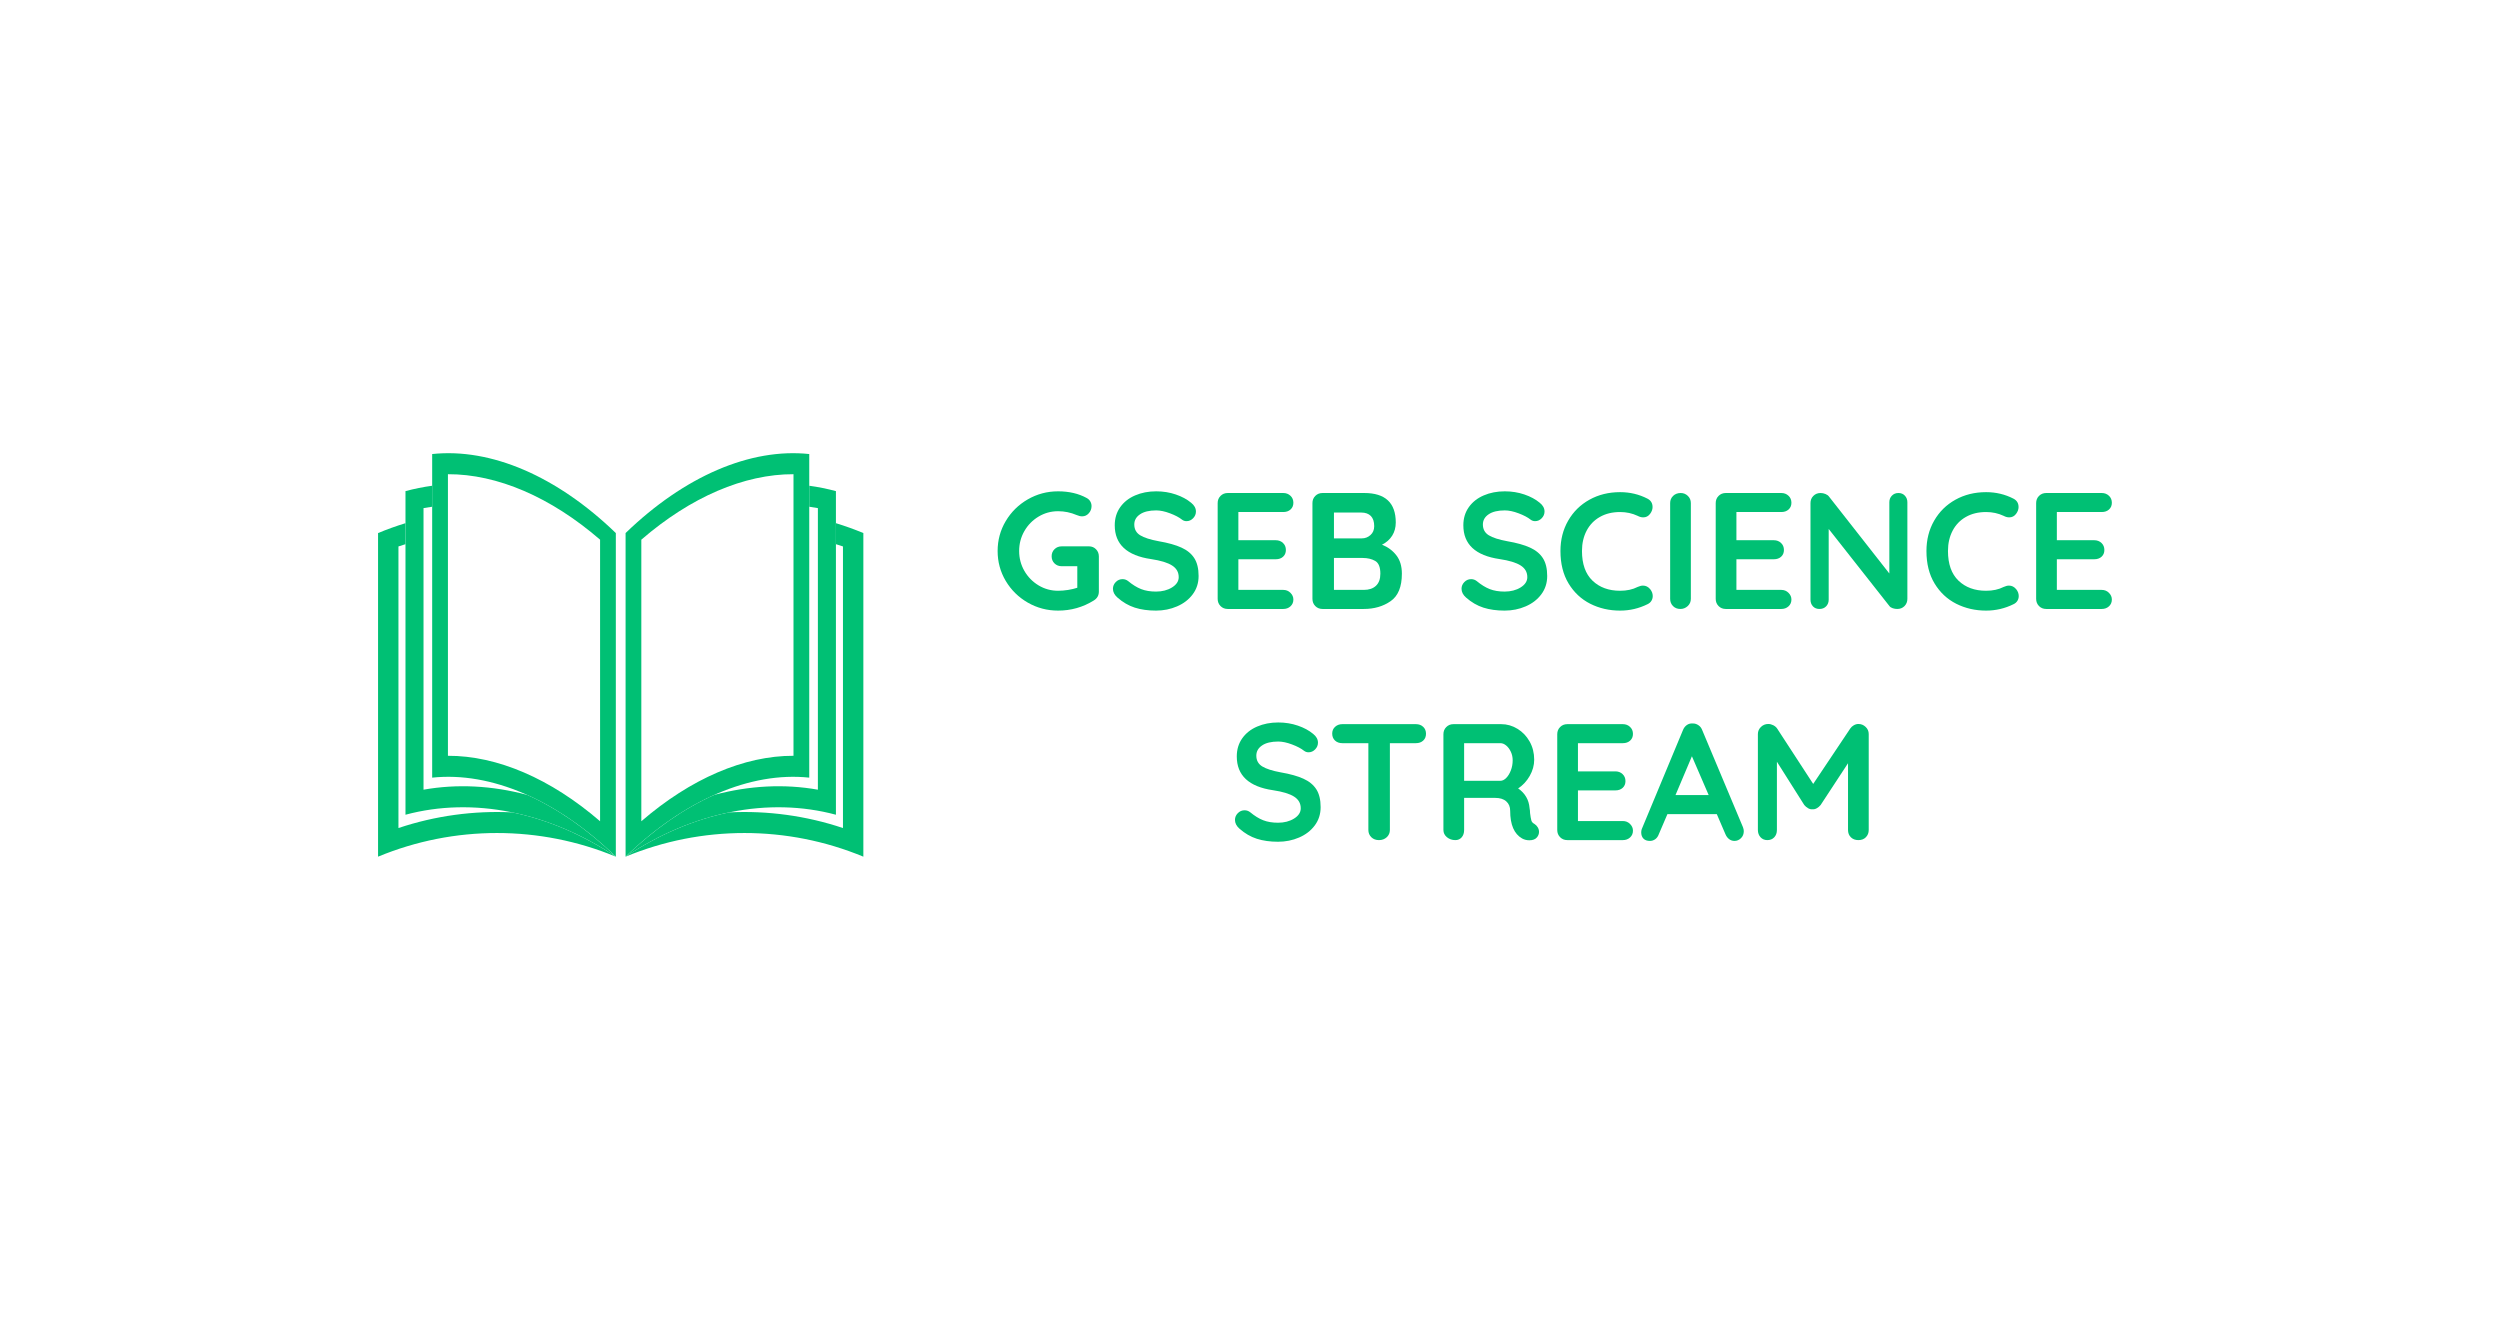<?xml version="1.0" encoding="UTF-8"?>
<svg xmlns="http://www.w3.org/2000/svg" xmlns:xlink="http://www.w3.org/1999/xlink" width="907.5pt" height="481.5pt" viewBox="0 0 907.5 481.5" version="1.2">
<defs>
<g>
<symbol overflow="visible" id="glyph0-0">
<path style="stroke:none;" d="M 2.406 -40 C 2.406 -41.395 3.109 -42.094 4.516 -42.094 L 30.609 -42.094 C 32.016 -42.094 32.719 -41.395 32.719 -40 L 32.719 -2.109 C 32.719 -0.703 32.016 0 30.609 0 L 4.516 0 C 3.109 0 2.406 -0.703 2.406 -2.109 Z M 5.719 -40.297 C 5.594 -40.297 5.508 -40.254 5.469 -40.172 C 5.426 -40.086 5.445 -40.008 5.531 -39.938 L 30.547 -3.906 C 30.629 -3.789 30.707 -3.738 30.781 -3.75 C 30.863 -3.77 30.906 -3.863 30.906 -4.031 L 30.906 -40 C 30.906 -40.195 30.805 -40.297 30.609 -40.297 Z M 4.203 -2.109 C 4.203 -1.898 4.305 -1.797 4.516 -1.797 L 29.344 -1.797 C 29.469 -1.797 29.551 -1.836 29.594 -1.922 C 29.633 -2.004 29.613 -2.086 29.531 -2.172 L 4.578 -38.188 C 4.492 -38.312 4.41 -38.363 4.328 -38.344 C 4.242 -38.32 4.203 -38.227 4.203 -38.062 Z M 4.203 -2.109 "/>
</symbol>
<symbol overflow="visible" id="glyph0-1">
<path style="stroke:none;" d="M 35.547 -22.734 C 36.586 -22.734 37.445 -22.379 38.125 -21.672 C 38.812 -20.973 39.156 -20.102 39.156 -19.062 L 39.156 -6.312 C 39.156 -4.906 38.531 -3.82 37.281 -3.062 C 33.352 -0.625 29.047 0.594 24.359 0.594 C 20.391 0.594 16.719 -0.375 13.344 -2.312 C 9.977 -4.258 7.312 -6.883 5.344 -10.188 C 3.383 -13.5 2.406 -17.117 2.406 -21.047 C 2.406 -24.973 3.383 -28.586 5.344 -31.891 C 7.312 -35.203 9.977 -37.832 13.344 -39.781 C 16.719 -41.727 20.391 -42.703 24.359 -42.703 C 28.328 -42.703 31.773 -41.898 34.703 -40.297 C 35.305 -39.973 35.754 -39.551 36.047 -39.031 C 36.348 -38.508 36.5 -37.945 36.5 -37.344 C 36.5 -36.344 36.164 -35.473 35.5 -34.734 C 34.844 -33.992 34.035 -33.625 33.078 -33.625 C 32.473 -33.625 31.812 -33.781 31.094 -34.094 C 28.926 -35.02 26.68 -35.484 24.359 -35.484 C 21.797 -35.484 19.43 -34.832 17.266 -33.531 C 15.098 -32.227 13.379 -30.473 12.109 -28.266 C 10.848 -26.055 10.219 -23.648 10.219 -21.047 C 10.219 -18.441 10.848 -16.035 12.109 -13.828 C 13.379 -11.629 15.098 -9.875 17.266 -8.562 C 19.43 -7.258 21.797 -6.609 24.359 -6.609 C 25.484 -6.609 26.688 -6.707 27.969 -6.906 C 29.25 -7.113 30.367 -7.379 31.328 -7.703 L 31.328 -15.516 L 25.688 -15.516 C 24.633 -15.516 23.758 -15.852 23.062 -16.531 C 22.363 -17.219 22.016 -18.082 22.016 -19.125 C 22.016 -20.164 22.363 -21.023 23.062 -21.703 C 23.758 -22.391 24.633 -22.734 25.688 -22.734 Z M 35.547 -22.734 "/>
</symbol>
<symbol overflow="visible" id="glyph0-2">
<path style="stroke:none;" d="M 18.047 0.594 C 15.16 0.594 12.594 0.234 10.344 -0.484 C 8.094 -1.203 5.988 -2.426 4.031 -4.156 C 2.945 -5.113 2.406 -6.176 2.406 -7.344 C 2.406 -8.258 2.742 -9.066 3.422 -9.766 C 4.109 -10.473 4.93 -10.828 5.891 -10.828 C 6.648 -10.828 7.332 -10.586 7.938 -10.109 C 9.539 -8.785 11.102 -7.82 12.625 -7.219 C 14.156 -6.613 15.961 -6.312 18.047 -6.312 C 20.285 -6.312 22.219 -6.812 23.844 -7.812 C 25.469 -8.82 26.281 -10.066 26.281 -11.547 C 26.281 -13.348 25.477 -14.758 23.875 -15.781 C 22.27 -16.812 19.723 -17.586 16.234 -18.109 C 7.453 -19.391 3.062 -23.477 3.062 -30.375 C 3.062 -32.895 3.723 -35.086 5.047 -36.953 C 6.367 -38.816 8.172 -40.238 10.453 -41.219 C 12.742 -42.207 15.297 -42.703 18.109 -42.703 C 20.629 -42.703 23 -42.32 25.219 -41.562 C 27.445 -40.801 29.305 -39.797 30.797 -38.547 C 31.953 -37.629 32.531 -36.566 32.531 -35.359 C 32.531 -34.441 32.188 -33.629 31.5 -32.922 C 30.82 -32.223 30.023 -31.875 29.109 -31.875 C 28.504 -31.875 27.961 -32.055 27.484 -32.422 C 26.441 -33.254 24.988 -34.02 23.125 -34.719 C 21.258 -35.426 19.586 -35.781 18.109 -35.781 C 15.578 -35.781 13.617 -35.305 12.234 -34.359 C 10.848 -33.422 10.156 -32.191 10.156 -30.672 C 10.156 -28.941 10.867 -27.633 12.297 -26.75 C 13.723 -25.875 15.957 -25.156 19 -24.594 C 22.445 -24 25.203 -23.227 27.266 -22.281 C 29.336 -21.344 30.895 -20.062 31.938 -18.438 C 32.977 -16.812 33.5 -14.656 33.5 -11.969 C 33.5 -9.438 32.785 -7.219 31.359 -5.312 C 29.941 -3.414 28.047 -1.957 25.672 -0.938 C 23.305 0.082 20.766 0.594 18.047 0.594 Z M 18.047 0.594 "/>
</symbol>
<symbol overflow="visible" id="glyph0-3">
<path style="stroke:none;" d="M 28.328 -6.922 C 29.367 -6.922 30.238 -6.566 30.938 -5.859 C 31.645 -5.16 32 -4.348 32 -3.422 C 32 -2.422 31.645 -1.598 30.938 -0.953 C 30.238 -0.316 29.367 0 28.328 0 L 8.172 0 C 7.129 0 6.258 -0.348 5.562 -1.047 C 4.863 -1.754 4.516 -2.629 4.516 -3.672 L 4.516 -38.438 C 4.516 -39.477 4.863 -40.348 5.562 -41.047 C 6.258 -41.742 7.129 -42.094 8.172 -42.094 L 28.328 -42.094 C 29.367 -42.094 30.238 -41.758 30.938 -41.094 C 31.645 -40.438 32 -39.586 32 -38.547 C 32 -37.547 31.656 -36.734 30.969 -36.109 C 30.289 -35.492 29.41 -35.188 28.328 -35.188 L 12.031 -35.188 L 12.031 -24.953 L 25.625 -24.953 C 26.664 -24.953 27.535 -24.617 28.234 -23.953 C 28.93 -23.297 29.281 -22.445 29.281 -21.406 C 29.281 -20.406 28.941 -19.594 28.266 -18.969 C 27.586 -18.352 26.707 -18.047 25.625 -18.047 L 12.031 -18.047 L 12.031 -6.922 Z M 28.328 -6.922 "/>
</symbol>
<symbol overflow="visible" id="glyph0-4">
<path style="stroke:none;" d="M 29.766 -23.328 C 31.891 -22.492 33.625 -21.211 34.969 -19.484 C 36.312 -17.766 36.984 -15.539 36.984 -12.812 C 36.984 -8.039 35.617 -4.711 32.891 -2.828 C 30.172 -0.941 26.926 0 23.156 0 L 8.172 0 C 7.129 0 6.258 -0.348 5.562 -1.047 C 4.863 -1.754 4.516 -2.629 4.516 -3.672 L 4.516 -38.438 C 4.516 -39.477 4.863 -40.348 5.562 -41.047 C 6.258 -41.742 7.129 -42.094 8.172 -42.094 L 23.328 -42.094 C 30.953 -42.094 34.766 -38.523 34.766 -31.391 C 34.766 -29.586 34.332 -27.992 33.469 -26.609 C 32.602 -25.223 31.367 -24.129 29.766 -23.328 Z M 26.938 -30.062 C 26.938 -31.707 26.523 -32.941 25.703 -33.766 C 24.891 -34.586 23.738 -35 22.25 -35 L 12.328 -35 L 12.328 -25.625 L 22.438 -25.625 C 23.633 -25.625 24.68 -26.023 25.578 -26.828 C 26.484 -27.629 26.938 -28.707 26.938 -30.062 Z M 23.156 -6.922 C 25.039 -6.922 26.516 -7.422 27.578 -8.422 C 28.641 -9.422 29.172 -10.883 29.172 -12.812 C 29.172 -15.176 28.547 -16.719 27.297 -17.438 C 26.055 -18.156 24.535 -18.516 22.734 -18.516 L 12.328 -18.516 L 12.328 -6.922 Z M 23.156 -6.922 "/>
</symbol>
<symbol overflow="visible" id="glyph0-5">
<path style="stroke:none;" d=""/>
</symbol>
<symbol overflow="visible" id="glyph0-6">
<path style="stroke:none;" d="M 33.984 -40.047 C 35.223 -39.41 35.844 -38.391 35.844 -36.984 C 35.844 -36.141 35.539 -35.316 34.938 -34.516 C 34.301 -33.672 33.477 -33.25 32.469 -33.25 C 31.789 -33.25 31.113 -33.43 30.438 -33.797 C 28.469 -34.723 26.344 -35.188 24.062 -35.188 C 21.25 -35.188 18.801 -34.594 16.719 -33.406 C 14.633 -32.227 13.031 -30.566 11.906 -28.422 C 10.781 -26.273 10.219 -23.816 10.219 -21.047 C 10.219 -16.316 11.488 -12.727 14.031 -10.281 C 16.582 -7.832 19.926 -6.609 24.062 -6.609 C 26.5 -6.609 28.625 -7.07 30.438 -8 C 31.156 -8.32 31.797 -8.484 32.359 -8.484 C 33.398 -8.484 34.281 -8.039 35 -7.156 C 35.602 -6.395 35.906 -5.57 35.906 -4.688 C 35.906 -4.051 35.742 -3.473 35.422 -2.953 C 35.098 -2.43 34.641 -2.031 34.047 -1.75 C 30.91 -0.188 27.582 0.594 24.062 0.594 C 20.125 0.594 16.508 -0.234 13.219 -1.891 C 9.938 -3.555 7.312 -6.016 5.344 -9.266 C 3.383 -12.516 2.406 -16.441 2.406 -21.047 C 2.406 -25.141 3.336 -28.805 5.203 -32.047 C 7.066 -35.297 9.641 -37.832 12.922 -39.656 C 16.211 -41.488 19.926 -42.406 24.062 -42.406 C 27.625 -42.406 30.93 -41.617 33.984 -40.047 Z M 33.984 -40.047 "/>
</symbol>
<symbol overflow="visible" id="glyph0-7">
<path style="stroke:none;" d="M 12.031 -3.672 C 12.031 -2.629 11.648 -1.754 10.891 -1.047 C 10.129 -0.348 9.242 0 8.234 0 C 7.148 0 6.258 -0.348 5.562 -1.047 C 4.863 -1.754 4.516 -2.629 4.516 -3.672 L 4.516 -38.438 C 4.516 -39.477 4.875 -40.348 5.594 -41.047 C 6.312 -41.742 7.234 -42.094 8.359 -42.094 C 9.359 -42.094 10.219 -41.742 10.938 -41.047 C 11.664 -40.348 12.031 -39.477 12.031 -38.438 Z M 12.031 -3.672 "/>
</symbol>
<symbol overflow="visible" id="glyph0-8">
<path style="stroke:none;" d="M 36.438 -42.094 C 37.406 -42.094 38.188 -41.77 38.781 -41.125 C 39.383 -40.488 39.688 -39.691 39.688 -38.734 L 39.688 -3.672 C 39.688 -2.629 39.336 -1.754 38.641 -1.047 C 37.941 -0.348 37.07 0 36.031 0 C 35.469 0 34.914 -0.086 34.375 -0.266 C 33.832 -0.453 33.441 -0.703 33.203 -1.016 L 11.125 -29.047 L 11.125 -3.375 C 11.125 -2.406 10.812 -1.598 10.188 -0.953 C 9.57 -0.316 8.766 0 7.766 0 C 6.797 0 6.008 -0.316 5.406 -0.953 C 4.812 -1.598 4.516 -2.406 4.516 -3.375 L 4.516 -38.438 C 4.516 -39.477 4.863 -40.348 5.562 -41.047 C 6.258 -41.742 7.129 -42.094 8.172 -42.094 C 8.773 -42.094 9.367 -41.973 9.953 -41.734 C 10.535 -41.492 10.969 -41.176 11.25 -40.781 L 33.141 -12.875 L 33.141 -38.734 C 33.141 -39.691 33.445 -40.488 34.062 -41.125 C 34.688 -41.77 35.477 -42.094 36.438 -42.094 Z M 36.438 -42.094 "/>
</symbol>
<symbol overflow="visible" id="glyph0-9">
<path style="stroke:none;" d="M 32.172 -42.094 C 33.254 -42.094 34.133 -41.77 34.812 -41.125 C 35.5 -40.488 35.844 -39.648 35.844 -38.609 C 35.844 -37.566 35.5 -36.734 34.812 -36.109 C 34.133 -35.492 33.254 -35.188 32.172 -35.188 L 22.734 -35.188 L 22.734 -3.672 C 22.734 -2.629 22.352 -1.754 21.594 -1.047 C 20.832 -0.348 19.891 0 18.766 0 C 17.641 0 16.719 -0.348 16 -1.047 C 15.281 -1.754 14.922 -2.629 14.922 -3.672 L 14.922 -35.188 L 5.469 -35.188 C 4.383 -35.188 3.5 -35.504 2.812 -36.141 C 2.133 -36.785 1.797 -37.629 1.797 -38.672 C 1.797 -39.672 2.145 -40.488 2.844 -41.125 C 3.551 -41.77 4.426 -42.094 5.469 -42.094 Z M 32.172 -42.094 "/>
</symbol>
<symbol overflow="visible" id="glyph0-10">
<path style="stroke:none;" d="M 37.531 -5.891 C 38.051 -5.566 38.461 -5.145 38.766 -4.625 C 39.066 -4.102 39.219 -3.562 39.219 -3 C 39.219 -2.281 38.973 -1.617 38.484 -1.016 C 37.891 -0.297 36.969 0.062 35.719 0.062 C 34.758 0.062 33.879 -0.156 33.078 -0.594 C 30.191 -2.238 28.75 -5.586 28.75 -10.641 C 28.75 -12.086 28.273 -13.227 27.328 -14.062 C 26.391 -14.906 25.039 -15.328 23.281 -15.328 L 12.031 -15.328 L 12.031 -3.672 C 12.031 -2.586 11.738 -1.703 11.156 -1.016 C 10.57 -0.336 9.801 0 8.844 0 C 7.676 0 6.66 -0.348 5.797 -1.047 C 4.941 -1.754 4.516 -2.629 4.516 -3.672 L 4.516 -38.438 C 4.516 -39.477 4.863 -40.348 5.562 -41.047 C 6.258 -41.742 7.129 -42.094 8.172 -42.094 L 25.5 -42.094 C 27.582 -42.094 29.547 -41.531 31.391 -40.406 C 33.234 -39.289 34.707 -37.75 35.812 -35.781 C 36.914 -33.82 37.469 -31.617 37.469 -29.172 C 37.469 -27.16 36.926 -25.203 35.844 -23.297 C 34.758 -21.398 33.359 -19.891 31.641 -18.766 C 34.16 -17.004 35.539 -14.641 35.781 -11.672 C 35.906 -11.023 35.969 -10.398 35.969 -9.797 C 36.125 -8.555 36.281 -7.664 36.438 -7.125 C 36.602 -6.582 36.969 -6.172 37.531 -5.891 Z M 25.203 -21.531 C 25.922 -21.531 26.617 -21.867 27.297 -22.547 C 27.984 -23.234 28.547 -24.145 28.984 -25.281 C 29.43 -26.426 29.656 -27.66 29.656 -28.984 C 29.656 -30.109 29.43 -31.141 28.984 -32.078 C 28.547 -33.023 27.984 -33.781 27.297 -34.344 C 26.617 -34.906 25.922 -35.188 25.203 -35.188 L 12.031 -35.188 L 12.031 -21.531 Z M 25.203 -21.531 "/>
</symbol>
<symbol overflow="visible" id="glyph0-11">
<path style="stroke:none;" d="M 37.531 -4.688 C 37.727 -4.164 37.828 -3.688 37.828 -3.25 C 37.828 -2.207 37.484 -1.352 36.797 -0.688 C 36.117 -0.031 35.336 0.297 34.453 0.297 C 33.734 0.297 33.082 0.078 32.5 -0.359 C 31.926 -0.797 31.477 -1.398 31.156 -2.172 L 28.031 -9.438 L 10.109 -9.438 L 6.969 -2.109 C 6.695 -1.348 6.27 -0.754 5.688 -0.328 C 5.102 0.086 4.469 0.297 3.781 0.297 C 2.738 0.297 1.945 0.016 1.406 -0.547 C 0.863 -1.109 0.594 -1.867 0.594 -2.828 C 0.594 -3.191 0.656 -3.57 0.781 -3.969 L 15.75 -39.938 C 16.07 -40.738 16.551 -41.359 17.188 -41.797 C 17.832 -42.234 18.555 -42.414 19.359 -42.344 C 20.086 -42.344 20.758 -42.129 21.375 -41.703 C 22 -41.285 22.453 -40.695 22.734 -39.938 Z M 13.047 -16.359 L 25.078 -16.359 L 19 -30.438 Z M 13.047 -16.359 "/>
</symbol>
<symbol overflow="visible" id="glyph0-12">
<path style="stroke:none;" d="M 41.016 -42.156 C 42.016 -42.156 42.883 -41.801 43.625 -41.094 C 44.375 -40.395 44.75 -39.523 44.75 -38.484 L 44.75 -3.672 C 44.75 -2.629 44.406 -1.754 43.719 -1.047 C 43.039 -0.348 42.141 0 41.016 0 C 39.891 0 38.977 -0.336 38.281 -1.016 C 37.582 -1.703 37.234 -2.586 37.234 -3.672 L 37.234 -27.906 L 27.297 -12.75 C 26.898 -12.27 26.441 -11.879 25.922 -11.578 C 25.398 -11.273 24.859 -11.145 24.297 -11.188 C 23.773 -11.145 23.254 -11.273 22.734 -11.578 C 22.211 -11.879 21.75 -12.27 21.344 -12.75 L 11.422 -28.453 L 11.422 -3.672 C 11.422 -2.586 11.098 -1.703 10.453 -1.016 C 9.816 -0.336 8.977 0 7.938 0 C 6.938 0 6.113 -0.348 5.469 -1.047 C 4.832 -1.754 4.516 -2.629 4.516 -3.672 L 4.516 -38.484 C 4.516 -39.492 4.883 -40.359 5.625 -41.078 C 6.363 -41.797 7.254 -42.156 8.297 -42.156 C 8.898 -42.156 9.5 -42.004 10.094 -41.703 C 10.695 -41.398 11.16 -41.008 11.484 -40.531 L 24.594 -20.391 L 38.062 -40.531 C 38.383 -41.008 38.816 -41.398 39.359 -41.703 C 39.898 -42.004 40.453 -42.156 41.016 -42.156 Z M 41.016 -42.156 "/>
</symbol>
</g>
<clipPath id="clip1">
  <path d="M 227 189 L 313.398 189 L 313.398 310.992 L 227 310.992 Z M 227 189 "/>
</clipPath>
<clipPath id="clip2">
  <path d="M 227 164 L 294 164 L 294 310.992 L 227 310.992 Z M 227 164 "/>
</clipPath>
<clipPath id="clip3">
  <path d="M 227 176 L 304 176 L 304 310.992 L 227 310.992 Z M 227 176 "/>
</clipPath>
<clipPath id="clip4">
  <path d="M 137.234 189 L 224 189 L 224 310.992 L 137.234 310.992 Z M 137.234 189 "/>
</clipPath>
<clipPath id="clip5">
  <path d="M 156 164 L 224 164 L 224 310.992 L 156 310.992 Z M 156 164 "/>
</clipPath>
<clipPath id="clip6">
  <path d="M 147 176 L 224 176 L 224 310.992 L 147 310.992 Z M 147 176 "/>
</clipPath>
</defs>
<g id="surface1">
<g style="fill:rgb(0%,75.29%,45.49%);fill-opacity:1;">
  <use xlink:href="#glyph0-1" x="359.731" y="221.055"/>
</g>
<g style="fill:rgb(0%,75.29%,45.49%);fill-opacity:1;">
  <use xlink:href="#glyph0-2" x="401.591" y="221.055"/>
</g>
<g style="fill:rgb(0%,75.29%,45.49%);fill-opacity:1;">
  <use xlink:href="#glyph0-3" x="437.496" y="221.055"/>
</g>
<g style="fill:rgb(0%,75.29%,45.49%);fill-opacity:1;">
  <use xlink:href="#glyph0-4" x="471.898" y="221.055"/>
</g>
<g style="fill:rgb(0%,75.29%,45.49%);fill-opacity:1;">
  <use xlink:href="#glyph0-5" x="511.292" y="221.055"/>
</g>
<g style="fill:rgb(0%,75.29%,45.49%);fill-opacity:1;">
  <use xlink:href="#glyph0-2" x="528.132" y="221.055"/>
</g>
<g style="fill:rgb(0%,75.29%,45.49%);fill-opacity:1;">
  <use xlink:href="#glyph0-6" x="564.038" y="221.055"/>
</g>
<g style="fill:rgb(0%,75.29%,45.49%);fill-opacity:1;">
  <use xlink:href="#glyph0-7" x="601.748" y="221.055"/>
</g>
<g style="fill:rgb(0%,75.29%,45.49%);fill-opacity:1;">
  <use xlink:href="#glyph0-3" x="618.287" y="221.055"/>
</g>
<g style="fill:rgb(0%,75.29%,45.49%);fill-opacity:1;">
  <use xlink:href="#glyph0-8" x="652.689" y="221.055"/>
</g>
<g style="fill:rgb(0%,75.29%,45.49%);fill-opacity:1;">
  <use xlink:href="#glyph0-6" x="696.895" y="221.055"/>
</g>
<g style="fill:rgb(0%,75.29%,45.49%);fill-opacity:1;">
  <use xlink:href="#glyph0-3" x="734.605" y="221.055"/>
</g>
<g style="fill:rgb(0%,75.29%,45.49%);fill-opacity:1;">
  <use xlink:href="#glyph0-2" x="445.89" y="304.959"/>
</g>
<g style="fill:rgb(0%,75.29%,45.49%);fill-opacity:1;">
  <use xlink:href="#glyph0-9" x="481.795" y="304.959"/>
</g>
<g style="fill:rgb(0%,75.29%,45.49%);fill-opacity:1;">
  <use xlink:href="#glyph0-10" x="519.445" y="304.959"/>
</g>
<g style="fill:rgb(0%,75.29%,45.49%);fill-opacity:1;">
  <use xlink:href="#glyph0-3" x="560.764" y="304.959"/>
</g>
<g style="fill:rgb(0%,75.29%,45.49%);fill-opacity:1;">
  <use xlink:href="#glyph0-11" x="595.166" y="304.959"/>
</g>
<g style="fill:rgb(0%,75.29%,45.49%);fill-opacity:1;">
  <use xlink:href="#glyph0-12" x="633.597" y="304.959"/>
</g>
<g clip-path="url(#clip1)" clip-rule="nonzero">
<path style=" stroke:none;fill-rule:nonzero;fill:rgb(0%,75.29%,45.49%);fill-opacity:1;" d="M 303.438 189.914 C 303.438 192.453 303.438 194.996 303.438 197.539 C 304.297 197.801 305.145 198.078 305.996 198.359 C 305.996 232.434 305.996 266.504 305.996 300.578 C 292.613 296.102 278.594 294.207 264.676 294.895 C 251.895 297.527 239.121 302.938 227.086 310.973 C 254.719 299.523 285.766 299.523 313.398 310.973 C 313.398 271.812 313.398 232.656 313.398 193.5 C 310.125 192.141 306.801 190.945 303.438 189.914 "/>
</g>
<g clip-path="url(#clip2)" clip-rule="nonzero">
<path style=" stroke:none;fill-rule:nonzero;fill:rgb(0%,75.29%,45.49%);fill-opacity:1;" d="M 232.801 298.117 C 250.727 282.648 270.117 274.305 288.039 274.352 C 288.039 240.281 288.039 206.207 288.039 172.137 C 270.117 172.09 250.727 180.43 232.801 195.902 C 232.801 229.977 232.801 264.043 232.801 298.117 Z M 293.758 282.285 C 272.414 280.027 248.43 290.344 227.086 310.973 C 227.086 271.812 227.086 232.656 227.086 193.5 C 248.43 172.871 272.414 162.547 293.758 164.816 C 293.758 203.973 293.758 243.129 293.758 282.285 "/>
</g>
<g clip-path="url(#clip3)" clip-rule="nonzero">
<path style=" stroke:none;fill-rule:nonzero;fill:rgb(0%,75.29%,45.49%);fill-opacity:1;" d="M 293.758 176.324 C 293.758 178.867 293.758 181.406 293.758 183.945 C 294.805 184.094 295.852 184.262 296.891 184.445 C 296.891 218.516 296.891 252.59 296.891 286.66 C 284.719 284.484 271.945 285.164 259.285 288.543 C 248.336 293.441 237.402 301 227.086 310.973 C 251.531 294.648 278.996 289.18 303.438 295.75 C 303.438 256.594 303.438 217.434 303.438 178.277 C 300.258 177.422 297.023 176.773 293.758 176.324 "/>
</g>
<g clip-path="url(#clip4)" clip-rule="nonzero">
<path style=" stroke:none;fill-rule:nonzero;fill:rgb(0%,75.29%,45.49%);fill-opacity:1;" d="M 147.191 189.914 C 147.191 192.453 147.191 194.996 147.191 197.539 C 146.336 197.801 145.488 198.078 144.637 198.359 C 144.637 232.434 144.637 266.504 144.637 300.578 C 158.023 296.102 172.039 294.207 185.961 294.895 C 198.738 297.527 211.508 302.938 223.547 310.973 C 195.914 299.523 164.867 299.523 137.234 310.973 C 137.234 271.812 137.234 232.656 137.234 193.5 C 140.512 192.141 143.832 190.945 147.191 189.914 "/>
</g>
<g clip-path="url(#clip5)" clip-rule="nonzero">
<path style=" stroke:none;fill-rule:nonzero;fill:rgb(0%,75.29%,45.49%);fill-opacity:1;" d="M 217.828 195.902 C 199.906 180.43 180.512 172.09 162.598 172.137 C 162.598 206.207 162.598 240.281 162.598 274.352 C 180.512 274.305 199.906 282.648 217.828 298.117 C 217.828 264.043 217.828 229.977 217.828 195.902 Z M 156.879 164.816 C 178.223 162.547 202.203 172.871 223.547 193.5 C 223.547 232.656 223.547 271.812 223.547 310.973 C 202.203 290.344 178.223 280.027 156.879 282.285 C 156.879 243.129 156.879 203.973 156.879 164.816 "/>
</g>
<g clip-path="url(#clip6)" clip-rule="nonzero">
<path style=" stroke:none;fill-rule:nonzero;fill:rgb(0%,75.29%,45.49%);fill-opacity:1;" d="M 156.879 176.324 C 156.879 178.867 156.879 181.406 156.879 183.945 C 155.828 184.094 154.777 184.262 153.738 184.445 C 153.738 218.516 153.738 252.59 153.738 286.66 C 165.914 284.484 178.688 285.164 191.348 288.543 C 202.297 293.441 213.23 301 223.547 310.973 C 199.102 294.648 171.637 289.18 147.191 295.75 C 147.191 256.594 147.191 217.434 147.191 178.277 C 150.375 177.422 153.605 176.773 156.879 176.324 "/>
</g>
</g>
</svg>
